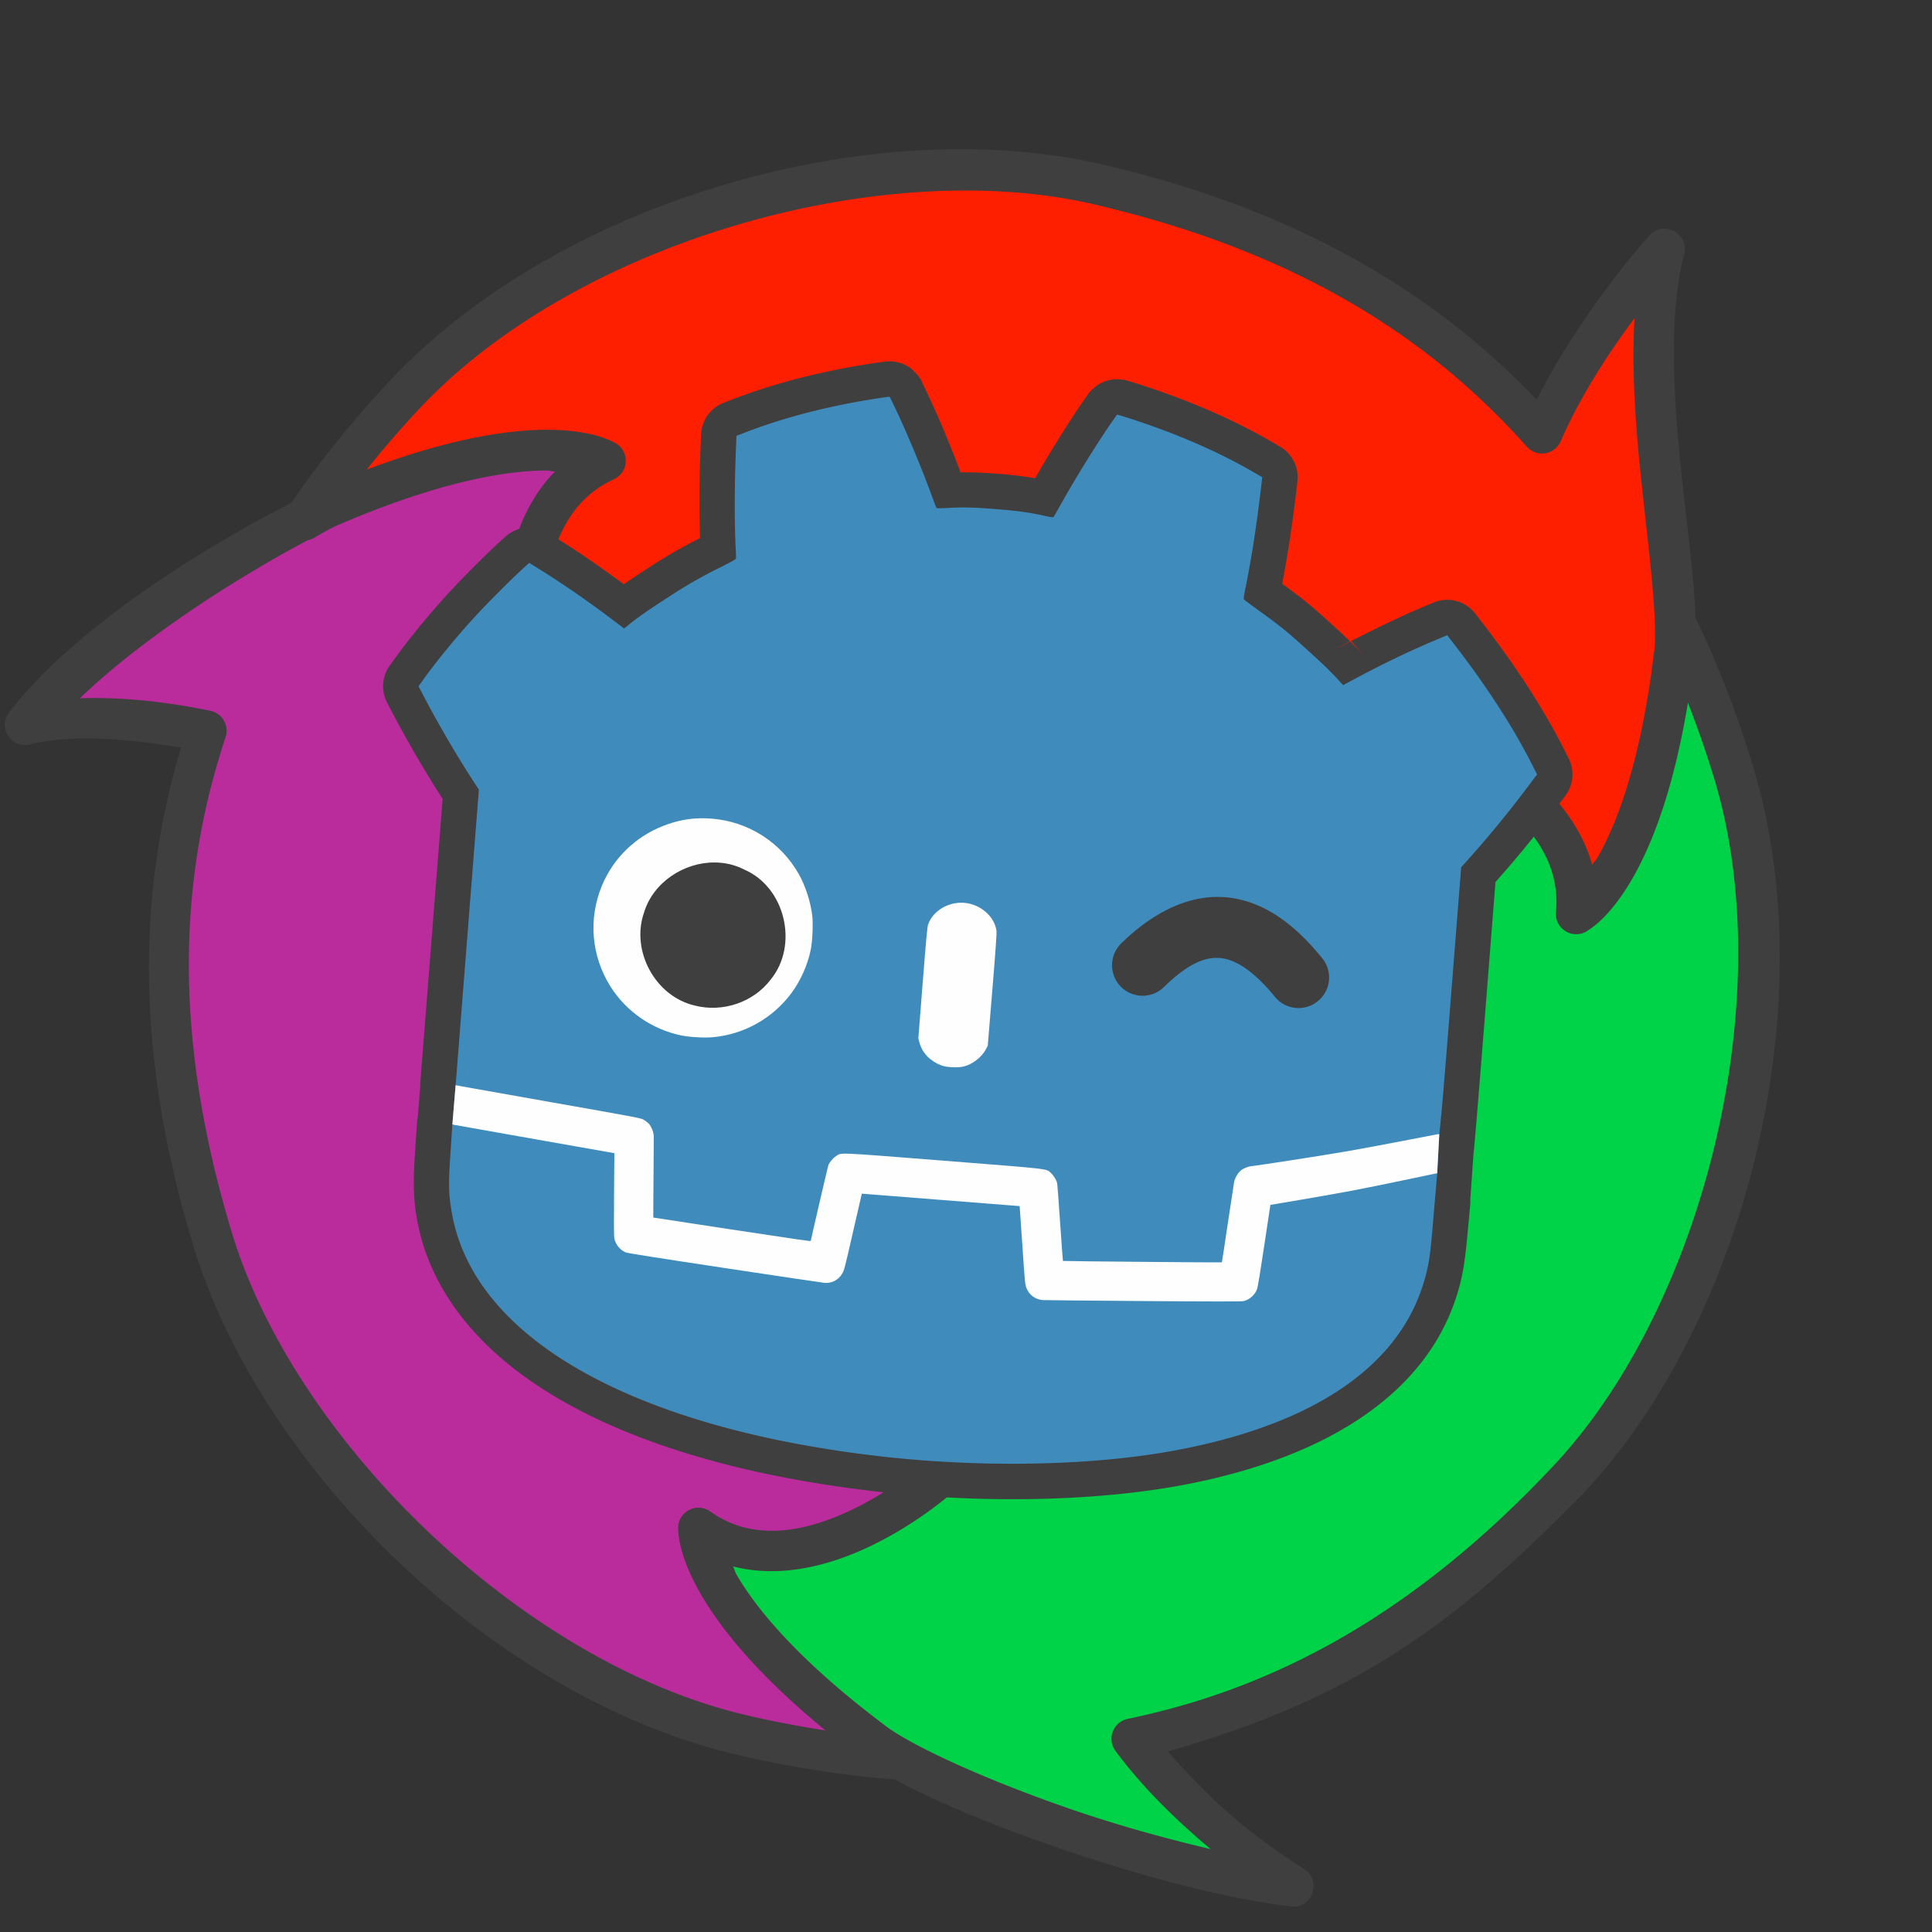 <?xml version="1.0" encoding="UTF-8" standalone="no"?>
<svg
   xmlns:dc="http://purl.org/dc/elements/1.1/"
   xmlns:cc="http://creativecommons.org/ns#"
   xmlns:rdf="http://www.w3.org/1999/02/22-rdf-syntax-ns#"
   xmlns:svg="http://www.w3.org/2000/svg"
   xmlns="http://www.w3.org/2000/svg"
   xmlns:sodipodi="http://sodipodi.sourceforge.net/DTD/sodipodi-0.dtd"
   xmlns:inkscape="http://www.inkscape.org/namespaces/inkscape"
   width="190.113mm"
   height="190.113mm"
   viewBox="0 0 190.113 190.113"
   version="1.1"
   id="svg8"
   inkscape:version="1.0.1 (3bc2e813f5, 2020-09-07)"
   sodipodi:docname="gut_logo_vector.svg"
   inkscape:export-filename="C:\Users\Hen\Desktop\GUT_logo\gut_icon_128x128.png"
   inkscape:export-xdpi="17.10144"
   inkscape:export-ydpi="17.10144">
  <rect x="0" y="0" width="190.113" height="190.113" fill="#333333" stroke="none"/>
  <defs
     id="defs2" />
  <sodipodi:namedview
     id="base"
     pagecolor="#323232"
     bordercolor="#666666"
     borderopacity="1.0"
     inkscape:pageopacity="0"
     inkscape:pageshadow="2"
     inkscape:zoom="0.98994949"
     inkscape:cx="321.54146"
     inkscape:cy="434.13311"
     inkscape:document-units="mm"
     inkscape:current-layer="main"
     inkscape:document-rotation="0"
     showgrid="false"
     inkscape:pagecheckerboard="false"
     showborder="true"
     borderlayer="false"
     inkscape:showpageshadow="false"
     inkscape:window-width="2560"
     inkscape:window-height="1411"
     inkscape:window-x="-9"
     inkscape:window-y="-9"
     inkscape:window-maximized="1" />
  <g
     inkscape:label="main"
     inkscape:groupmode="layer"
     id="main"
     transform="translate(171.785,-11.344)">
    <path
       id="lines"
       style="fill:#403f40;stroke-width:0.224"
       d="m 358.76,55.406 c -5.877,-0.043 -11.813,0.106 -17.789,0.443 -71.716,4.052 -149.123,35.186 -196.469,85.801 -15.053,16.092 -26.884,31.222 -36.303,44.992 -31.081,15.952 -79.665,45.398 -104.803,77.828 -4.506,5.835 1.153,14.01 8.201,11.848 0,0 4.454,-1.451 15.029,-2.008 9.116,-0.48 23.203,0.333 40.586,3.299 -14.286,47.948 -18.988,107.559 4.547,184.881 25.49,83.744 112.226,168.269 202.234,189.197 21.926,5.098 41.349,7.819 58.238,9.057 15.214,8.297 36.793,17.166 60.279,25.27 29.695,10.245 61.94,18.943 86.811,21.9 7.994,0.942 11.728,-9.599 4.924,-13.898 -24.002,-15.204 -37.426,-28.717 -50.586,-43.674 71.249,-20.133 108.449,-49.052 154.553,-96.08 59.779,-63.948 89.61,-181.328 62.73,-269.742 -6.567,-21.601 -13.945,-39.828 -21.34,-55.102 -0.538,-16.334 -3.532,-36.625 -5.678,-58.02 -2.74,-27.311 -4.063,-56.018 1.439,-76.955 1.997,-7.606 -7.501,-12.827 -12.852,-7.064 0,0 -24.925,27.403 -41.885,61.049 C 536.288,112.539 487.33,79.183 409.467,61.105 393.479,57.394 376.39,55.535 358.76,55.406 Z"
       transform="matrix(0.265,0,0,0.265,-171.785,11.344)"
       inkscape:label="lines"
       sodipodi:nodetypes="ssccccscsscsccccscscccss" />
    <path
       id="green"
       style="fill:#00d347;fill-opacity:1;stroke:none;stroke-width:15.118;stroke-linecap:butt;stroke-linejoin:round;stroke-miterlimit:4;stroke-dasharray:none;stroke-opacity:1"
       inkscape:transform-center-x="-26.397906"
       inkscape:transform-center-y="28.201098"
       d="m 626.773,260.939 c -4.896,29.626 -12.017,49.202 -18.836,62.049 -0.474,0.901 -0.946,1.772 -1.418,2.604 -1.076,1.897 -2.141,3.63 -3.182,5.211 -2.593,3.94 -5.04,6.938 -7.174,9.189 -0.419,0.442 -0.825,0.856 -1.219,1.242 -0.008,0.008 -0.015,0.016 -0.023,0.023 -0.043,0.042 -0.086,0.077 -0.129,0.119 -3.151,3.059 -6.027,4.68 -6.027,4.68 a 7.56,7.56 0 0 1 -11.006,-7.434 c 1.024,-10.572 -2.264,-19.834 -8.213,-27.928 -0.035,0.043 -0.071,0.086 -0.105,0.129 -1.235,1.539 -2.477,3.068 -3.727,4.582 -0.016,0.02 -0.032,0.041 -0.049,0.06 -0.076,0.092 -0.153,0.182 -0.229,0.273 -1.079,1.305 -2.161,2.595 -3.244,3.873 -0.337,0.398 -0.674,0.792 -1.012,1.188 -0.913,1.069 -1.824,2.124 -2.734,3.168 -0.317,0.364 -0.634,0.729 -0.951,1.09 -1.054,1.199 -2.105,2.381 -3.15,3.539 -0.1,0.111 -0.202,0.229 -0.303,0.34 l 1.275,-1.404 -3.455,43.834 v 0.002 c -1.048,13.295 -2.052,25.883 -2.854,35.744 -5e-5,5.4e-4 4e-5,0.001 0,0.002 -0.802,9.861 -1.402,16.994 -1.645,19.383 -3e-5,3.3e-4 4e-5,0.002 0,0.002 l -0.254,2.51 v 0.002 c -9.5e-4,0.032 -0.002,0.062 -0.004,0.096 -4e-5,6.8e-4 4e-5,0.001 0,0.002 l -1.141,16.367 c 0.019,0.331 0.026,0.663 0.021,0.996 -10e-6,6.5e-4 1e-5,10e-4 0,0.002 -0.005,0.332 -0.022,0.664 -0.053,0.996 -6e-5,6.5e-4 6e-5,10e-4 0,0.002 l -0.424,4.547 v 0.002 l -0.064,0.932 v 0.002 c -0.007,0.087 -0.023,0.171 -0.047,0.252 -1.8e-4,6.1e-4 1.8e-4,10e-4 0,0.002 L 545,457.488 v 0.002 c -0.257,2.761 -0.496,5.118 -0.736,7.193 -6e-5,5.6e-4 7e-5,10e-4 0,0.002 -0.015,0.129 -0.03,0.236 -0.045,0.363 -0.208,1.764 -0.42,3.327 -0.645,4.762 -0.019,0.122 -0.037,0.26 -0.057,0.381 -10e-5,6e-4 10e-5,10e-4 0,0.002 -0.132,0.818 -0.269,1.596 -0.414,2.35 -1.2e-4,6.1e-4 1.1e-4,10e-4 0,0.002 -0.145,0.754 -0.298,1.483 -0.461,2.203 -1.4e-4,6.1e-4 1.4e-4,10e-4 0,0.002 -0.163,0.72 -0.335,1.433 -0.521,2.15 -1.6e-4,6.2e-4 1.6e-4,0.001 0,0.002 -0.186,0.718 -0.386,1.442 -0.6,2.188 -1.7e-4,6.2e-4 1.8e-4,0.001 0,0.002 -0.342,1.19 -0.71,2.366 -1.104,3.529 -2e-4,5.9e-4 2e-4,10e-4 0,0.002 -0.394,1.163 -0.814,2.313 -1.26,3.449 -2.2e-4,5.6e-4 2.3e-4,0.001 0,0.002 -0.445,1.136 -0.916,2.258 -1.412,3.367 -2.4e-4,5.4e-4 2.5e-4,0.001 0,0.002 -0.496,1.109 -1.02,2.205 -1.566,3.287 -2.7e-4,5.2e-4 2.6e-4,0.001 0,0.002 -0.546,1.082 -1.117,2.15 -1.713,3.205 -2.9e-4,5e-4 2.8e-4,0.001 0,0.002 -0.596,1.055 -1.218,2.097 -1.863,3.125 -3e-4,4.8e-4 2.9e-4,10e-4 0,0.002 -0.645,1.028 -1.316,2.042 -2.01,3.043 -3.1e-4,4.4e-4 3.1e-4,0.002 0,0.002 -0.693,1.001 -1.411,1.987 -2.152,2.961 -3.2e-4,4.2e-4 3.2e-4,0.002 0,0.002 -0.741,0.974 -1.507,1.932 -2.295,2.879 -3.2e-4,4e-4 3.3e-4,0.002 0,0.002 -0.788,0.947 -1.601,1.879 -2.436,2.799 -3.3e-4,3.6e-4 3.3e-4,0.002 0,0.002 -0.835,0.919 -1.692,1.825 -2.572,2.717 -4.403,4.462 -9.374,8.584 -14.873,12.363 -7.5e-4,5.2e-4 -10e-4,0.001 -0.002,0.002 -6.598,4.535 -13.957,8.577 -22.006,12.123 -7.9e-4,3.5e-4 -10e-4,0.002 -0.002,0.002 -0.772,0.34 -1.565,0.665 -2.35,0.996 -0.963,0.406 -1.934,0.807 -2.916,1.199 -10.73,4.289 -22.565,7.764 -35.383,10.402 -1.661,0.342 -3.338,0.67 -5.031,0.984 -1.861,0.345 -3.759,0.668 -5.678,0.979 -0.52,0.084 -1.048,0.163 -1.572,0.244 -1.384,0.215 -2.78,0.422 -4.191,0.619 -0.686,0.096 -1.374,0.191 -2.066,0.283 -1.367,0.181 -2.747,0.353 -4.137,0.518 -0.623,0.074 -1.24,0.152 -1.867,0.223 -1.92,0.216 -3.856,0.42 -5.814,0.605 -0.79,0.075 -1.593,0.139 -2.389,0.209 -1.208,0.106 -2.416,0.21 -3.637,0.305 -1.074,0.083 -2.155,0.158 -3.238,0.232 -0.926,0.063 -1.855,0.125 -2.787,0.182 -1.179,0.072 -2.358,0.141 -3.547,0.203 -0.838,0.043 -1.683,0.079 -2.525,0.117 -4.595,0.21 -9.25,0.343 -13.953,0.398 -0.47,0.005 -0.939,0.014 -1.41,0.018 -1.618,0.014 -3.239,0.016 -4.865,0.012 -0.319,-8.8e-4 -0.639,-0.002 -0.959,-0.004 -7.381,-0.035 -14.838,-0.256 -22.305,-0.662 -0.085,-0.005 -0.169,-0.007 -0.254,-0.012 0.066,0.004 0.131,0.008 0.197,0.012 -7.572,6.141 -16.84,12.439 -27.43,17.637 -15.702,7.707 -34.385,12.558 -51.957,7.99 0.167,0.333 0.287,0.617 0.387,0.875 0.015,0.036 0.022,0.068 0.037,0.102 0.274,0.724 0.415,1.292 1.062,2.395 0.463,0.788 0.957,1.602 1.486,2.441 0.005,0.008 0.011,0.014 0.016,0.021 0.531,0.84 1.094,1.705 1.695,2.596 0.006,0.008 0.011,0.02 0.018,0.027 0.602,0.89 1.24,1.804 1.916,2.744 8.879,12.341 24.397,28.936 51.363,49.008 11.74,8.037 38.319,19.871 67.27,29.859 17.412,6.007 35.191,10.919 52.096,14.904 -11.464,-9.635 -24.475,-21.803 -35.338,-36.459 a 7.56,7.56 0 0 1 4.533,-11.898 c 48.24,-10.01 101.981,-33.932 158.438,-94.326 55.062,-58.902 84.151,-173.323 59.312,-255.023 -3.082,-10.136 -6.363,-19.378 -9.709,-27.979 z"
       inkscape:label="green"
       transform="matrix(0.265,0,0,0.265,-171.785,11.344)" />
    <path
       id="purple"
       style="fill:#ba2c9c;fill-opacity:1;stroke:none;stroke-width:15.118;stroke-linecap:butt;stroke-linejoin:round;stroke-miterlimit:4;stroke-dasharray:none;stroke-opacity:1"
       inkscape:transform-center-x="43.583092"
       inkscape:transform-center-y="13.358686"
       d="m 202.42,174.713 c -14.764,0.112 -39.54,4.115 -77.576,20.537 -0.628,0.301 -1.323,0.652 -1.979,0.973 -1.862,0.963 -3.912,2.108 -6.119,3.434 -0.004,0.002 -0.005,0.006 -0.008,0.008 a 7.56,7.56 0 0 1 -2.49,0.949 c -24.612,13.006 -60.394,35.449 -84.572,58.66 11.724,-0.353 27.493,0.343 48.426,4.666 a 7.56,7.56 0 0 1 5.654,9.773 c -15.451,46.783 -21.609,105.287 2.465,184.377 23.479,77.137 108.027,159.531 191.201,178.871 10.321,2.4 19.965,4.187 29.088,5.59 -23.125,-18.985 -36.508,-34.9 -44.236,-47.211 -0.574,-0.907 -1.122,-1.798 -1.631,-2.664 -3.858,-6.567 -6.054,-11.997 -7.291,-16.164 -0.174,-0.585 -0.328,-1.143 -0.467,-1.678 -0.001,-0.004 -0.003,-0.003 -0.004,-0.006 -0.004,-0.008 -0.004,-0.016 -0.006,-0.023 -0.137,-0.533 -0.255,-1.051 -0.359,-1.551 -0.751,-3.574 -0.725,-6.186 -0.725,-6.186 a 7.56,7.56 0 0 1 11.943,-5.809 c 15.914,11.365 35.287,7.864 53.748,-1.197 3.185,-1.563 6.3,-3.308 9.316,-5.146 0.426,-0.263 0.847,-0.529 1.271,-0.793 -0.674,-0.073 -1.352,-0.135 -2.025,-0.211 -4.331,-0.488 -8.651,-1.043 -12.941,-1.648 -0.312,-0.044 -0.626,-0.082 -0.938,-0.127 -6.4e-4,-9e-5 -10e-4,9e-5 -0.002,0 -0.301,-0.043 -0.598,-0.093 -0.898,-0.137 -3.961,-0.576 -7.887,-1.199 -11.762,-1.867 -0.321,-0.055 -0.647,-0.106 -0.967,-0.162 -6.4e-4,-1.1e-4 -0.001,1.1e-4 -0.002,0 -0.409,-0.072 -0.809,-0.15 -1.217,-0.223 -3.61,-0.642 -7.166,-1.323 -10.656,-2.039 -0.431,-0.088 -0.874,-0.17 -1.303,-0.26 -6.3e-4,-1.3e-4 -0.001,1.3e-4 -0.002,0 -2.147,-0.448 -4.267,-0.91 -6.355,-1.385 -2.088,-0.475 -4.145,-0.963 -6.166,-1.463 -6.166,-1.525 -12.124,-3.17 -17.869,-4.939 -0.611,-0.188 -1.204,-0.387 -1.811,-0.578 -1.294,-0.408 -2.592,-0.814 -3.863,-1.234 -1.868,-0.617 -3.71,-1.248 -5.529,-1.893 -3.64,-1.29 -7.183,-2.633 -10.629,-4.033 -1.723,-0.7 -3.42,-1.413 -5.094,-2.141 -3.348,-1.455 -6.597,-2.965 -9.746,-4.531 -1.574,-0.783 -3.122,-1.582 -4.646,-2.393 -7.62,-4.055 -14.61,-8.46 -20.943,-13.219 -1.267,-0.952 -2.508,-1.92 -3.723,-2.904 -1.214,-0.984 -2.401,-1.983 -3.561,-2.998 -3.7e-4,-3.2e-4 -0.002,3.2e-4 -0.002,0 -1.16,-1.015 -2.292,-2.048 -3.396,-3.094 -1.105,-1.046 -2.181,-2.107 -3.229,-3.184 -1.048,-1.077 -2.067,-2.167 -3.057,-3.273 -2.473,-2.764 -4.761,-5.619 -6.852,-8.561 -3.1e-4,-4.3e-4 3.1e-4,-0.002 0,-0.002 -0.418,-0.588 -0.828,-1.178 -1.23,-1.773 -0.804,-1.19 -1.576,-2.394 -2.316,-3.611 -2.9e-4,-4.8e-4 3e-4,-10e-4 0,-0.002 -1.11,-1.826 -2.147,-3.68 -3.107,-5.564 -0.64,-1.256 -1.247,-2.525 -1.818,-3.807 -0.572,-1.281 -1.109,-2.575 -1.611,-3.881 -0.502,-1.306 -0.968,-2.623 -1.398,-3.953 -1.9e-4,-5.9e-4 1.9e-4,-0.001 0,-0.002 -0.215,-0.665 -0.422,-1.331 -0.619,-2.002 -0.394,-1.341 -0.752,-2.694 -1.072,-4.059 -1.4e-4,-6.2e-4 1.5e-4,-0.001 0,-0.002 -0.16,-0.682 -0.312,-1.366 -0.453,-2.053 -1.3e-4,-6.3e-4 1.2e-4,-0.001 0,-0.002 -0.142,-0.688 -0.274,-1.377 -0.396,-2.07 -0.343,-1.938 -0.61,-3.741 -0.805,-5.553 -0.097,-0.905 -0.177,-1.813 -0.238,-2.74 -4e-5,-6.3e-4 4e-5,-10e-4 0,-0.002 -0.061,-0.928 -0.104,-1.874 -0.131,-2.859 -0.106,-3.943 0.064,-8.493 0.482,-14.793 l 0.68,-10.248 c 0.046,-0.701 0.151,-1.392 0.307,-2.07 l 0.887,-11.139 c -0.019,-0.504 -0.01,-1.01 0.029,-1.516 l 4.316,-54.865 3.967,-50.414 -0.422,-0.652 c -0.718,-1.106 -1.46,-2.268 -2.219,-3.477 -0.759,-1.208 -1.533,-2.459 -2.318,-3.744 -1.57,-2.57 -3.179,-5.27 -4.77,-8.004 -2.386,-4.1 -4.732,-8.274 -6.846,-12.193 -0.705,-1.306 -1.383,-2.585 -2.029,-3.822 L 143.75,260.91 c -0.287,-0.551 -0.532,-1.115 -0.736,-1.689 -0.102,-0.288 -0.194,-0.579 -0.275,-0.871 -0.081,-0.292 -0.152,-0.586 -0.213,-0.881 -0.667,-3.249 -0.085,-6.671 1.691,-9.549 2.8e-4,-4.6e-4 -2.9e-4,-10e-4 0,-0.002 0.162,-0.262 0.332,-0.517 0.514,-0.77 l 1.938,-2.693 c 5.49,-7.635 13.203,-16.991 20.291,-24.664 1.401,-1.517 2.981,-3.183 4.646,-4.904 1.666,-1.721 3.417,-3.497 5.16,-5.234 3.485,-3.474 6.939,-6.794 9.613,-9.205 l 1.332,-1.201 c 0.336,-0.302 0.688,-0.577 1.047,-0.84 0.095,-0.069 0.191,-0.135 0.287,-0.201 0.313,-0.216 0.632,-0.419 0.959,-0.605 0.05,-0.029 0.1,-0.06 0.15,-0.088 0.828,-0.458 1.697,-0.817 2.59,-1.084 0.005,-0.002 0.01,-0.004 0.016,-0.006 3.009,-7.882 7.302,-15.229 13.295,-21.312 -1.47,-0.087 -1.863,-0.41 -3.635,-0.396 z"
       transform="matrix(0.265,0,0,0.265,-171.785,11.344)"
       inkscape:label="purple" />
    <path
       id="red"
       style="fill:#fe1f00;fill-opacity:1;stroke:none;stroke-width:15.118;stroke-linecap:butt;stroke-linejoin:round;stroke-miterlimit:4;stroke-dasharray:none;stroke-opacity:1"
       inkscape:transform-center-x="-3.0473804"
       inkscape:transform-center-y="-42.586715"
       d="m 358.762,70.748 c -5.532,-0.005 -11.135,0.17 -16.787,0.523 -67.827,4.235 -142.687,33.934 -186.438,80.705 -7.237,7.737 -13.599,15.2 -19.373,22.398 26.315,-9.899 45.964,-13.699 60.289,-14.564 0.048,-0.003 0.091,-0.005 0.139,-0.008 0.836,-0.049 1.675,-0.101 2.475,-0.131 1.104,-0.046 2.181,-0.076 3.213,-0.084 4.353,-0.033 8.114,0.221 11.328,0.633 3.21,0.408 5.875,0.973 8.035,1.574 4.321,1.202 7.234,2.938 7.234,2.938 a 7.56,7.56 0 0 1 -0.938,13.252 c -10.091,4.591 -16.595,12.536 -20.592,22.291 l 0.268,0.168 c 3.921,2.451 7.889,5.073 11.873,7.818 4.5e-4,3.1e-4 0.002,-3.1e-4 0.002,0 3.984,2.745 7.982,5.613 11.965,8.553 l 0.201,0.148 0.105,-0.08 c 2.509,-1.752 5.485,-3.741 9.691,-6.465 6.609,-4.279 11.587,-7.094 18.506,-10.629 -0.171,-4.985 -0.249,-10.42 -0.219,-16.211 0.03,-5.791 0.169,-11.939 0.432,-18.352 l 0.162,-3.938 c 0.148,-3.606 1.759,-6.914 4.346,-9.24 0.47,-0.423 0.972,-0.814 1.504,-1.168 4.6e-4,-3.1e-4 0.002,3.1e-4 0.002,0 0.797,-0.531 1.66,-0.98 2.578,-1.332 l 3.334,-1.277 c 12.997,-4.983 26.737,-8.788 41.957,-11.67 2.709,-0.513 6.197,-1.101 9.15,-1.566 1.477,-0.233 2.798,-0.431 3.877,-0.578 0.539,-0.073 0.992,-0.132 1.543,-0.188 0.276,-0.028 0.535,-0.06 1.139,-0.082 0.302,-0.011 0.637,-0.041 1.551,0.027 0.457,0.034 1.028,0.057 2.26,0.367 0.308,0.078 0.659,0.17 1.084,0.316 0.425,0.147 0.923,0.346 1.523,0.643 0.6,0.296 1.309,0.692 2.133,1.316 0.823,0.624 2.691,2.749 2.693,2.752 l 0.002,0.002 c 0.471,0.649 0.768,1.07 0.947,1.338 0.179,0.267 0.241,0.38 0.248,0.418 2e-5,1.3e-4 -2e-5,0.002 0,0.002 0.007,0.038 -0.042,-4.9e-4 -0.09,-0.041 -0.048,-0.041 -0.093,-0.083 -0.076,-0.051 0.067,0.129 0.103,0.192 0.133,0.256 0.064,0.128 0.115,0.234 0.176,0.357 0.121,0.248 0.27,0.555 0.449,0.926 0.358,0.742 0.83,1.728 1.344,2.805 1.029,2.157 2.091,4.468 3.162,6.877 2.143,4.818 4.33,10.031 6.398,15.209 1.034,2.589 2.038,5.169 2.992,7.686 2.001,-0.017 4.005,0.002 6.229,0.082 1.112,0.04 2.278,0.095 3.525,0.168 1.248,0.073 2.577,0.164 4.016,0.277 2.865,0.226 5.341,0.474 7.602,0.748 2.261,0.274 4.306,0.574 6.312,0.904 1.38,-2.409 2.851,-4.923 4.363,-7.455 3.024,-5.064 6.213,-10.205 9.17,-14.742 1.478,-2.269 2.899,-4.387 4.211,-6.27 0.502,-0.72 0.965,-1.378 1.32,-1.883 0.178,-0.252 0.326,-0.462 0.455,-0.643 0.064,-0.09 0.121,-0.17 0.199,-0.277 0.039,-0.054 0.081,-0.11 0.168,-0.225 0.022,-0.03 0.004,-0.023 -0.012,-0.021 -0.008,8.3e-4 0.003,-0.018 0.002,-0.025 -7.9e-4,-0.006 -0.013,-0.003 0,-0.023 5e-5,-9e-5 -6e-5,-0.002 0,-0.002 0.063,-0.098 0.305,-0.376 1.064,-1.16 l 0.002,-0.002 c 4.2e-4,-4e-4 1.652,-1.481 2.395,-1.953 0.743,-0.472 1.409,-0.794 1.992,-1.037 1.166,-0.486 2.015,-0.673 2.688,-0.797 1.344,-0.247 2.041,-0.225 2.584,-0.217 0.272,0.004 0.502,0.013 0.699,0.023 0.148,0.008 0.275,0.018 0.391,0.029 h 0.004 c 0.346,0.033 0.564,0.072 0.764,0.104 0.712,0.109 0.978,0.181 1.244,0.244 0.532,0.127 0.868,0.224 1.26,0.336 0.784,0.224 1.664,0.493 2.686,0.814 2.043,0.643 4.582,1.477 6.998,2.309 11.855,4.079 22.917,8.7 32.994,13.816 3.359,1.705 6.609,3.465 9.742,5.279 l 3.521,2.039 c 1.702,0.985 3.123,2.314 4.203,3.865 0.18,0.259 0.351,0.523 0.512,0.793 0.483,0.811 0.875,1.673 1.174,2.57 0.1,0.299 0.19,0.6 0.268,0.906 0.017,0.066 0.027,0.135 0.043,0.201 0.131,0.549 0.232,1.105 0.291,1.672 0.067,0.635 0.088,1.278 0.06,1.926 -0.014,0.324 -0.04,0.649 -0.078,0.975 l -0.457,3.914 c -0.373,3.191 -0.762,6.282 -1.166,9.285 -8e-5,6.2e-4 8e-5,0.001 0,0.002 -0.809,6.006 -1.68,11.655 -2.604,17.014 -10e-5,6.2e-4 1.1e-4,0.001 0,0.002 -0.462,2.679 -0.938,5.287 -1.426,7.83 3.361,2.442 5.78,4.245 7.963,5.979 2.183,1.733 4.13,3.396 6.545,5.551 h 0.002 c 4.675,4.172 7.931,7.181 10.645,9.803 l -4.9,2.65 c 0.006,0.007 0.011,0.012 0.018,0.019 0.013,-0.007 0.025,-0.013 0.037,-0.019 1.664,-0.863 3.295,-1.67 4.959,-2.535 1.071,1.037 2.072,2.024 3.012,2.98 0.94,0.957 1.82,1.882 2.645,2.797 l -5.35,-5.936 c 3.75,-1.946 7.445,-3.796 11.104,-5.574 1.739,-0.845 3.466,-1.664 5.184,-2.465 1.156,-0.539 2.32,-1.095 3.467,-1.613 7.9e-4,-3.6e-4 0.001,-0.002 0.002,-0.002 2.145,-0.969 4.273,-1.899 6.385,-2.787 l 4.459,-1.877 c 0.686,-0.289 1.385,-0.515 2.092,-0.682 1.413,-0.332 2.852,-0.423 4.262,-0.287 0.705,0.068 1.401,0.192 2.084,0.371 0.683,0.179 1.353,0.414 2,0.701 0.647,0.287 1.272,0.626 1.869,1.018 0.299,0.196 0.589,0.404 0.873,0.625 4.2e-4,3.3e-4 0.002,-3.3e-4 0.002,0 0.283,0.221 0.558,0.456 0.824,0.701 0.534,0.492 1.032,1.032 1.488,1.621 l 2.654,3.428 c 3.127,4.037 6.123,8.07 8.979,12.088 3.1e-4,4.3e-4 -3e-4,0.002 0,0.002 2.855,4.017 5.569,8.017 8.131,11.988 2.9e-4,4.6e-4 -2.9e-4,0.002 0,0.002 2.561,3.971 4.97,7.911 7.217,11.809 4.4e-4,7.6e-4 0.002,0.001 0.002,0.002 1.123,1.948 2.206,3.886 3.246,5.811 2.6e-4,4.9e-4 -2.7e-4,0.001 0,0.002 1.04,1.925 2.039,3.838 2.994,5.736 l 1.494,2.973 c 0.281,0.558 0.519,1.13 0.715,1.711 0.392,1.163 0.616,2.363 0.674,3.566 0.087,1.805 -0.2,3.617 -0.848,5.316 -2.2e-4,5.8e-4 2.2e-4,10e-4 0,0.002 -0.216,0.566 -0.472,1.119 -0.768,1.656 -2.9e-4,5.1e-4 2.8e-4,10e-4 0,0.002 -0.148,0.268 -0.307,0.532 -0.475,0.791 -3.1e-4,4.7e-4 3e-4,10e-4 0,0.002 -0.168,0.259 -0.346,0.514 -0.533,0.764 l -2.244,2.984 c 5.5,6.659 9.857,14.205 12.184,22.629 0.809,-1.227 1.286,-1.404 2.158,-2.941 7.28,-12.834 16.204,-36.281 21.002,-77.383 1.074,-14.03 -2.685,-40.097 -5.471,-67.863 -1.814,-18.084 -2.968,-36.92 -1.947,-54.744 -9.087,12.184 -19.957,28.542 -27.402,45.703 a 7.56,7.56 0 0 1 -12.578,2.014 C 534.164,129.104 486.573,94.531 406.043,75.834 391.317,72.415 375.358,70.764 358.762,70.748 Z"
       transform="matrix(0.265,0,0,0.265,-171.785,11.344)"
       inkscape:label="red" />
    <path
       id="blue"
       style="fill:#3f8cbc;stroke-width:0.225;stroke-miterlimit:4;stroke-dasharray:none"
       inkscape:label="blue"
       d="m 330.373,147.338 c -0.051,-0.071 -2.281,0.241 -5.117,0.688 -1.419,0.223 -2.989,0.48 -4.514,0.74 -1.523,0.26 -3.002,0.522 -4.238,0.756 -7.284,1.379 -14.158,2.967 -20.736,4.795 -1.645,0.457 -3.272,0.929 -4.881,1.416 -4.827,1.462 -9.505,3.063 -14.078,4.816 l -3.334,1.279 -0.162,3.938 c -0.146,3.57 -0.259,7.087 -0.338,10.51 -0.079,3.424 -0.123,6.753 -0.135,9.949 -0.023,6.392 0.092,12.25 0.342,17.254 0.093,1.865 0.154,3.592 0.131,3.838 -0.004,0.043 -0.026,0.091 -0.068,0.146 -0.129,0.167 -0.448,0.4 -1.037,0.744 -0.786,0.459 -2.052,1.116 -3.984,2.084 -2.06,1.032 -3.867,1.955 -5.531,2.832 -3.329,1.753 -6.085,3.322 -9.15,5.207 -1.532,0.943 -3.143,1.964 -4.939,3.127 -3.871,2.506 -6.625,4.326 -8.842,5.859 -2.217,1.534 -3.897,2.781 -5.623,4.146 l -2.416,1.912 -3.279,-2.496 c -2.313,-1.761 -4.639,-3.493 -6.969,-5.188 -6.988,-5.084 -14.01,-9.838 -20.822,-14.096 l -4.131,-2.582 -1.334,1.201 c -2.363,2.13 -5.7,5.345 -9.098,8.73 -3.398,3.386 -6.859,6.945 -9.467,9.768 -1.669,1.807 -3.394,3.737 -5.121,5.725 0,0 0,0.002 0,0.002 -3.454,3.975 -6.917,8.181 -9.959,12.098 0,0 0,0.002 0,0.002 -1.521,1.958 -2.938,3.844 -4.195,5.592 l -1.938,2.695 2.006,3.84 c 0.615,1.177 1.265,2.401 1.943,3.658 0,0 0.002,0.002 0.002,0.002 0.678,1.257 1.385,2.547 2.111,3.855 0,0 0,0.002 0,0.002 1.453,2.619 2.987,5.315 4.535,7.977 2.027,3.484 4.069,6.878 6.004,9.996 0.282,0.455 0.575,0.934 0.852,1.375 0,0 0,0.002 0,0.002 0.724,1.154 1.428,2.259 2.104,3.299 l 2.854,4.395 -4.316,54.865 -4.316,54.863 -1.211,14.566 -0.682,10.248 c -0.515,7.749 -0.679,11.908 -0.42,15.689 0.156,2.269 0.463,4.402 0.939,7.092 0.204,1.15 0.438,2.293 0.703,3.428 0.531,2.269 1.186,4.507 1.963,6.711 0.777,2.204 1.675,4.375 2.693,6.512 2.037,4.273 4.556,8.41 7.541,12.398 1.493,1.994 3.102,3.95 4.826,5.869 0,0 0,0.002 0,0.002 1.724,1.918 3.563,3.8 5.516,5.641 1.953,1.842 4.021,3.643 6.199,5.404 1.089,0.881 2.205,1.751 3.35,2.611 0,0 0.002,0 0.002,0 3.434,2.58 7.117,5.069 11.045,7.459 1.31,0.797 2.646,1.582 4.01,2.357 2.726,1.55 5.56,3.057 8.5,4.518 2.941,1.461 5.986,2.876 9.137,4.246 1.575,0.685 3.176,1.358 4.803,2.02 1.628,0.662 3.28,1.311 4.959,1.949 5.035,1.913 10.302,3.719 15.793,5.414 1.83,0.565 3.684,1.118 5.564,1.658 0,0 0.002,0 0.002,0 1.88,0.54 3.784,1.067 5.713,1.582 1.93,0.515 3.884,1.016 5.863,1.506 15.496,3.832 33.473,6.976 51.523,9.01 v -0.002 c 4.714,0.531 9.472,0.983 14.248,1.355 7.164,0.559 14.369,0.942 21.531,1.148 0,0 0.002,0 0.002,0 4.774,0.138 9.529,0.196 14.24,0.178 4.712,-0.019 9.38,-0.114 13.979,-0.287 4.598,-0.173 9.126,-0.422 13.561,-0.748 4.435,-0.327 8.775,-0.73 12.996,-1.209 2.111,-0.24 4.19,-0.498 6.238,-0.775 4.096,-0.555 8.06,-1.187 11.867,-1.893 4.839,-0.898 9.505,-1.902 13.996,-3.012 2.994,-0.74 5.911,-1.528 8.748,-2.361 1.419,-0.417 2.818,-0.843 4.197,-1.283 2.394,-0.763 4.716,-1.568 6.99,-2.4 1.656,-0.606 3.292,-1.225 4.885,-1.867 12.596,-5.082 23.185,-11.297 31.67,-18.576 1.697,-1.456 3.31,-2.953 4.838,-4.494 1.528,-1.541 2.973,-3.124 4.33,-4.748 0.679,-0.812 1.335,-1.636 1.971,-2.469 1.272,-1.666 2.458,-3.373 3.557,-5.121 0.549,-0.874 1.076,-1.758 1.582,-2.652 1.517,-2.683 2.839,-5.458 3.961,-8.322 0.748,-1.909 1.408,-3.858 1.979,-5.846 0.391,-1.361 0.716,-2.56 1,-3.762 0,0 0,-0.002 0,-0.002 0.142,-0.601 0.273,-1.202 0.396,-1.826 0.124,-0.624 0.241,-1.27 0.352,-1.959 0.444,-2.754 0.81,-6.191 1.277,-11.645 l 1.768,-20.59 0.779,-14.553 0.662,-6.529 c 0.365,-3.592 1.545,-17.693 3.639,-44.262 l 3.807,-48.307 1.641,-1.811 c 1.907,-2.106 3.843,-4.299 5.787,-6.555 1.944,-2.256 3.899,-4.576 5.84,-6.934 2.912,-3.536 5.797,-7.158 8.588,-10.783 0,0 0,-0.002 0,-0.002 0.93,-1.209 1.851,-2.417 2.758,-3.623 l 3.566,-4.744 -1.496,-2.973 c -1.789,-3.556 -3.756,-7.19 -5.887,-10.885 0,0 0,-0.002 0,-0.002 -2.131,-3.695 -4.427,-7.45 -6.877,-11.248 0,0 0,-0.002 0,-0.002 -1.225,-1.899 -2.489,-3.809 -3.789,-5.727 0,0 -0.002,-0.002 -0.002,-0.002 -3.902,-5.756 -8.136,-11.587 -12.664,-17.434 l -2.652,-3.424 -4.459,1.875 c -2.134,0.898 -4.288,1.84 -6.455,2.811 -0.395,0.177 -0.786,0.346 -1.182,0.525 -1.284,0.581 -2.575,1.177 -3.873,1.785 -2.169,1.016 -4.365,2.078 -6.578,3.17 -1.761,0.869 -3.531,1.754 -5.324,2.674 -2.697,1.383 -5.431,2.826 -8.209,4.328 l -2.572,1.391 h -0.002 l -1.463,-1.623 c -0.822,-0.912 -1.673,-1.819 -2.617,-2.783 -2.833,-2.893 -6.508,-6.303 -12.785,-11.904 -3.624,-3.234 -5.678,-4.951 -9.48,-7.783 -1.267,-0.944 -2.727,-2.012 -4.506,-3.301 -3.103,-2.249 -5.769,-4.232 -5.926,-4.408 0,0 -0.002,0 -0.002,0 -0.06,-0.067 -0.099,-0.156 -0.115,-0.303 -0.016,-0.146 -0.008,-0.35 0.027,-0.643 0.07,-0.585 0.252,-1.532 0.576,-3.107 0.552,-2.68 1.086,-5.469 1.604,-8.367 0,0 0,-0.002 0,-0.002 0.038,-0.213 0.075,-0.436 0.113,-0.65 0.992,-5.616 1.924,-11.63 2.791,-18.07 0.45,-3.343 0.884,-6.797 1.301,-10.365 l 0.457,-3.914 -3.523,-2.039 c -8.739,-5.059 -18.602,-9.751 -29.367,-13.977 -3.588,-1.408 -7.278,-2.765 -11.059,-4.066 -4.58,-1.576 -9.879,-3.243 -9.979,-3.141 -0.039,0.041 -0.875,1.226 -1.857,2.635 -5.39,7.731 -13.623,21.015 -19.025,30.697 -0.695,1.245 -1.35,2.399 -1.848,3.254 -0.497,0.855 -0.835,1.411 -0.895,1.463 0,0 -0.002,0 -0.002,0 -0.034,0.028 -0.127,0.041 -0.273,0.037 -0.148,-0.004 -0.351,-0.024 -0.598,-0.059 -0.493,-0.068 -1.166,-0.194 -1.953,-0.369 -1.554,-0.346 -2.968,-0.639 -4.352,-0.896 0,0 -0.002,0 -0.002,0 -1.383,-0.257 -2.735,-0.477 -4.164,-0.676 0,0 -0.002,0 -0.002,0 -1.429,-0.198 -2.935,-0.375 -4.625,-0.545 0,0 -0.002,0 -0.002,0 -1.691,-0.17 -3.567,-0.333 -5.736,-0.504 -8.653,-0.682 -11.849,-0.74 -18.725,-0.348 -1.249,0.071 -2.229,0.075 -2.688,0.018 -0.153,-0.019 -0.248,-0.045 -0.275,-0.078 -0.05,-0.06 -0.297,-0.663 -0.654,-1.586 -0.358,-0.923 -0.827,-2.165 -1.318,-3.504 -0.479,-1.305 -0.981,-2.646 -1.502,-4.01 -1.562,-4.093 -3.29,-8.399 -5.053,-12.611 -1.763,-4.213 -3.563,-8.332 -5.27,-12.051 -0.569,-1.24 -1.128,-2.435 -1.672,-3.574 -1.013,-2.123 -1.87,-3.899 -1.904,-3.947 z m -66.088,166.59 a 32.5,32.5 0 0 1 32.5,32.5 32.5,32.5 0 0 1 -32.5,32.5 32.5,32.5 0 0 1 -32.5,-32.5 32.5,32.5 0 0 1 32.5,-32.5 z m 187.531,19.125 c 1.726,-0.014 3.45,0.096 5.168,0.334 13.747,1.906 24.658,10.937 34.008,22.449 3.945,4.86 3.205,11.998 -1.652,15.945 -4.862,3.95 -12.005,3.209 -15.953,-1.654 -7.475,-9.204 -14.182,-13.543 -19.518,-14.283 -5.336,-0.74 -11.797,1.026 -21.674,10.682 -4.479,4.376 -11.657,4.293 -16.033,-0.186 -4.376,-4.479 -4.293,-11.657 0.186,-16.033 11.203,-10.953 23.388,-17.152 35.469,-17.254 z"
       transform="matrix(0.265,0,0,0.265,-171.785,11.344)" />
    <path
       id="white"
       style="fill:#fefefe;fill-opacity:1;stroke:none;stroke-width:1px;stroke-linecap:butt;stroke-linejoin:miter;stroke-opacity:1"
       d="m 259.896,303.85 c -4.649,0.103 -8.992,1.021 -13.666,2.848 -10.298,4.024 -18.456,11.967 -22.672,22.072 -5.166,12.384 -4.015,26.186 3.135,37.561 5.818,9.256 15.398,15.884 26.24,18.154 2.952,0.618 8.44,0.941 11.541,0.68 11.709,-0.986 22.494,-7.019 29.467,-16.486 3.378,-4.587 5.936,-10.341 7.098,-15.961 0.65,-3.142 0.939,-9.671 0.564,-12.781 -0.604,-5.016 -2.519,-10.963 -4.889,-15.188 -6.709,-11.958 -18.788,-19.691 -32.443,-20.768 -0.799,-0.063 -1.586,-0.104 -2.361,-0.125 -0.678,-0.018 -1.35,-0.021 -2.014,-0.006 z m 5.416,16.406 c 3.796,0.012 7.591,0.853 11.09,2.656 15.241,6.596 20.225,28.078 9.758,40.852 -6.455,8.479 -17.846,12.265 -28.135,9.635 -14.746,-3.407 -23.822,-20.338 -18.885,-34.523 3.39,-11.241 14.783,-18.656 26.172,-18.619 z m 91.611,14.947 c -5.468,0.016 -10.613,3.334 -12.281,8.066 -0.321,0.912 -0.703,5.011 -2.018,21.711 l -1.621,20.586 0.414,1.547 c 1.029,3.858 3.912,6.877 8.129,8.508 1.871,0.724 6.082,0.934 8.248,0.412 3.367,-0.811 6.815,-3.506 8.369,-6.543 l 0.623,-1.217 1.701,-20.691 c 1.244,-15.138 1.657,-21.028 1.537,-21.943 -0.699,-5.339 -5.991,-9.921 -12.006,-10.395 -0.367,-0.029 -0.731,-0.042 -1.096,-0.041 z m -187.738,67.752 -1.211,14.566 0.637,0.16 c 0.351,0.088 13.881,2.487 30.064,5.33 16.184,2.843 29.441,5.183 29.461,5.197 0.023,0.015 -0.031,6.859 -0.113,15.211 -0.086,8.886 -0.055,15.662 0.074,16.334 0.445,2.312 2.051,4.329 4.209,5.287 0.621,0.276 11.828,2.047 36.812,5.818 19.756,2.983 36.454,5.464 37.105,5.516 2.598,0.205 5.055,-1.065 6.438,-3.328 0.814,-1.332 0.97,-1.93 3.926,-14.879 1.694,-7.42 3.163,-13.814 3.264,-14.209 l 0.182,-0.717 29.293,2.309 29.293,2.309 0.068,0.736 c 0.038,0.405 0.486,6.951 0.996,14.545 0.89,13.252 0.952,13.867 1.547,15.311 1.013,2.457 3.272,4.094 5.939,4.305 0.584,0.046 17.406,0.207 37.383,0.359 25.629,0.195 36.602,0.201 37.279,0.019 2.297,-0.612 4.198,-2.346 5.002,-4.566 0.233,-0.643 1.324,-7.331 2.631,-16.121 1.228,-8.262 2.25,-15.028 2.271,-15.037 0.022,-0.008 20.294,-3.378 30.4,-5.295 10.36,-1.965 30.688,-6.322 30.99,-6.363 l 0.549,-0.074 0.779,-14.553 -0.701,0.062 c -0.385,0.034 -22.683,4.447 -34.072,6.404 -11.462,1.97 -33.823,5.353 -34.473,5.375 -1.518,0.052 -3.736,0.953 -4.73,1.92 -1.04,1.011 -1.945,2.666 -2.211,4.039 -0.12,0.617 -1.179,7.571 -2.352,15.453 -1.173,7.882 -2.16,14.352 -2.195,14.377 -0.139,0.099 -58.925,-0.428 -59.012,-0.529 -0.051,-0.059 -0.517,-6.366 -1.037,-14.016 -0.52,-7.649 -1.014,-14.285 -1.098,-14.744 -0.217,-1.189 -1.279,-2.967 -2.334,-3.906 -1.86,-1.657 0.66,-1.369 -39.764,-4.555 -40.423,-3.186 -37.891,-3.076 -39.988,-1.73 -1.189,0.763 -2.517,2.352 -2.918,3.492 -0.216,0.614 -6.46,27.532 -6.498,28.012 -0.016,0.204 -2.653,-0.179 -30.389,-4.375 h -0.002 c -15.419,-2.334 -28.06,-4.265 -28.09,-4.291 -0.026,-0.026 0.008,-6.569 0.082,-14.539 0.075,-7.97 0.118,-15.023 0.096,-15.672 -0.052,-1.519 -0.952,-3.736 -1.924,-4.734 -0.419,-0.431 -1.268,-1.066 -1.887,-1.41 -1.044,-0.581 -3.524,-1.049 -34.51,-6.51 -18.361,-3.236 -33.805,-5.975 -34.322,-6.088 z"
       transform="matrix(0.265,0,0,0.265,-171.785,11.344)"
       inkscape:label="white"
       sodipodi:nodetypes="cccsscsscsssccsccccssscccscccccsssccssccccsssscccccsssscsscsccccsssssssssssscccccccssscc" />
  </g>
</svg>
